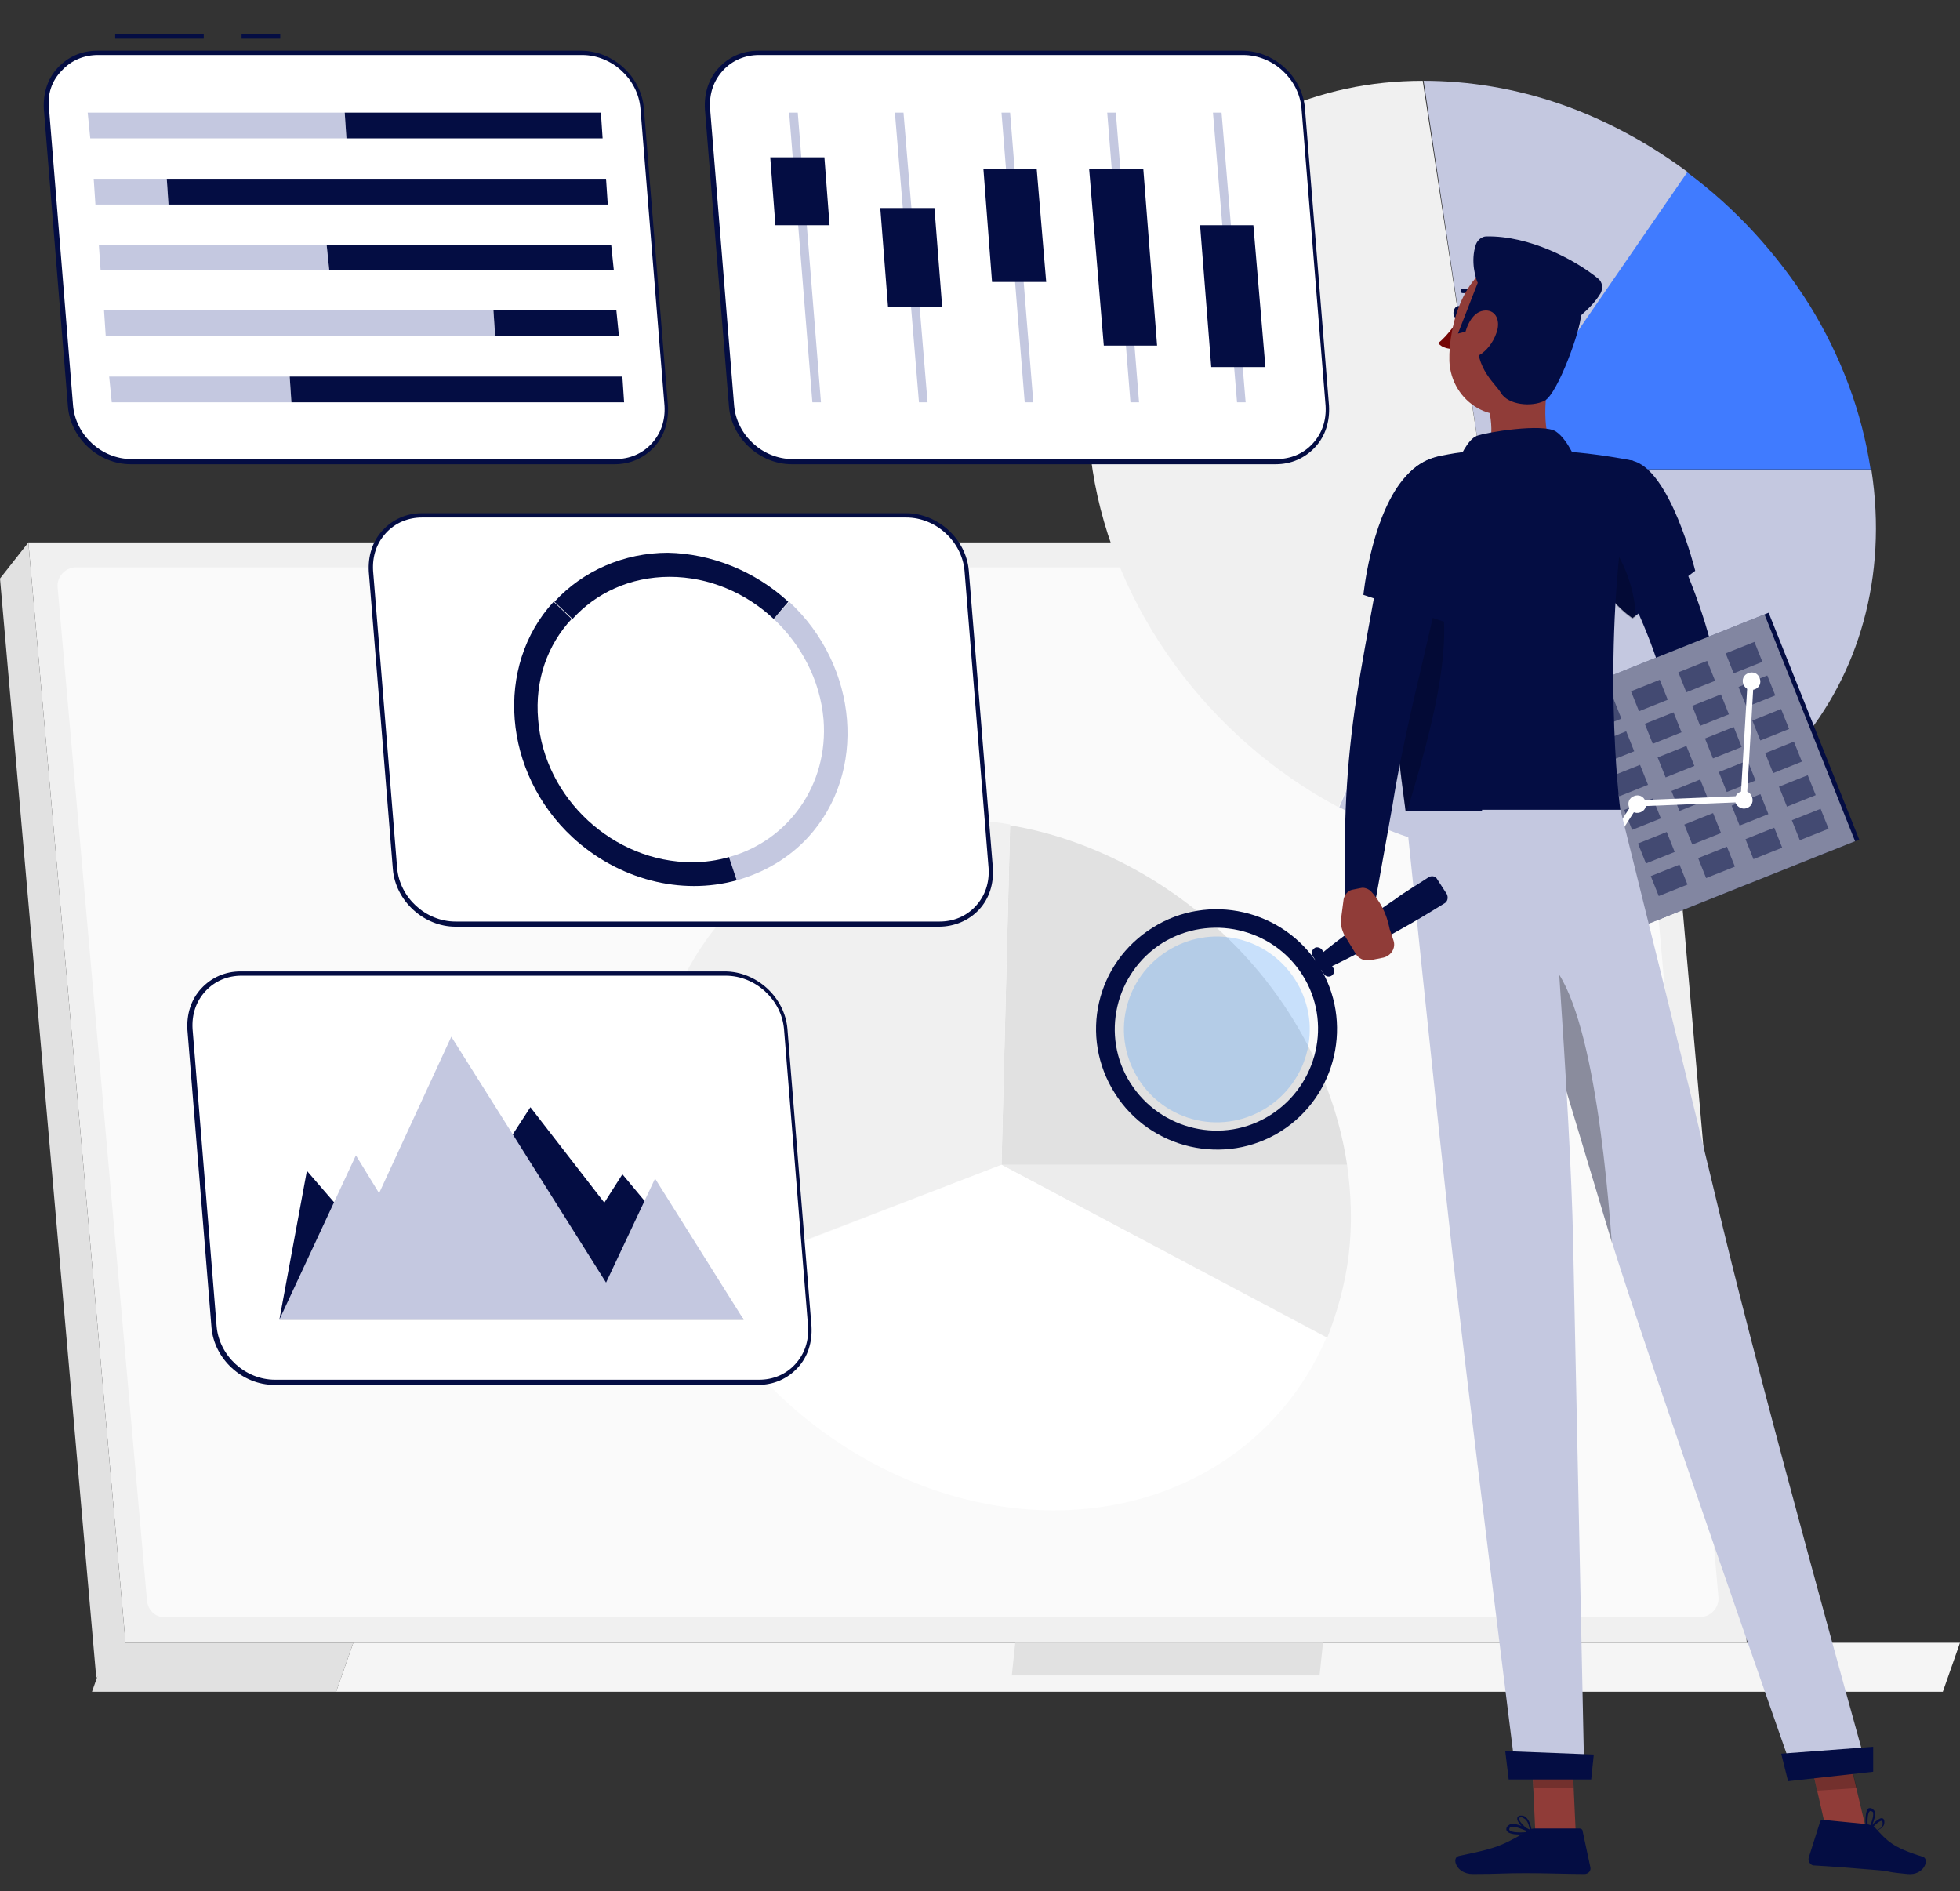 <?xml version="1.0" encoding="utf-8"?>
<!-- Generator: Adobe Illustrator 24.3.0, SVG Export Plug-In . SVG Version: 6.00 Build 0)  -->
<svg version="1.1" id="Layer_1" xmlns="http://www.w3.org/2000/svg" xmlns:xlink="http://www.w3.org/1999/xlink" x="0px" y="0px"
	 viewBox="0 0 228 220" style="enable-background:new 0 0 228 220;" xml:space="preserve">
<rect x="0" y="0" width="228" height="220" fill="#333333" stroke="none"/>
<style type="text/css">
	.st0{fill:#F0F0F0;}
	.st1{fill:#E1E1E1;}
	.st2{fill:#FAFAFA;}
	.st3{fill:#F5F5F5;}
	.st4{fill:#C4C8E0;}
	.st5{fill:#407BFF;}
	.st6{fill:#ECECEC;}
	.st7{fill:#FFFFFF;}
	.st8{fill:#040D43;}
	.st9{fill:#903C38;}
	.st10{fill:#740606;}
	.st11{opacity:0.2;enable-background:new    ;}
	.st12{opacity:0.5;fill:#FFFFFF;enable-background:new    ;}
	.st13{opacity:0.5;}
	.st14{opacity:0.3;enable-background:new    ;}
	.st15{opacity:0.2;fill:#007CFF;enable-background:new    ;}
</style>
<g>
	<g>
		<g>
			<polygon class="st0" points="203.2,191.1 14.6,191.1 3.3,63.1 192,63.1 			"/>
			<polygon class="st1" points="11.2,195.2 14.6,191.1 3.3,63.1 0,67.3 			"/>
			<path class="st2" d="M17.1,186.2L6.7,68.3C6.6,67.1,7.6,66,8.8,66h178.6c1.1,0,2,0.8,2.1,1.9l10.4,117.9c0.1,1.2-0.9,2.3-2.1,2.3
				H19.2C18.1,188.2,17.2,187.3,17.1,186.2z"/>
			<polygon class="st1" points="41.1,191.1 12.7,191.1 10.7,196.8 39.1,196.8 			"/>
			<polygon class="st3" points="41.1,191.1 228,191.1 226,196.8 39.1,196.8 			"/>
			<polygon class="st1" points="118.1,191.1 153.9,191.1 153.5,194.9 117.7,194.9 			"/>
		</g>
		<g>
			<path class="st4" d="M172.4,54.7h45.3c3.8,24.8-13.6,45.3-38.4,45.3c-7.9,0-16.1-2.1-23.5-6.1L172.4,54.7z"/>
			<path class="st5" d="M172.4,54.7L196.2,20c5.7,4.2,10.6,9.6,14.3,15.5c3.7,6,6.1,12.5,7.1,19.1h-45.2V54.7z"/>
			<path class="st4" d="M172.4,54.7l-6.8-45.3c5.3,0,10.7,0.9,15.9,2.7s10.2,4.5,14.8,7.9L172.4,54.7z"/>
			<path class="st0" d="M172.4,54.7l-16.7,39.2c-15.2-8.1-26.1-23.1-28.6-39.2c-3.8-24.8,13.6-45.3,38.4-45.3L172.4,54.7z"/>
		</g>
		<g>
			<path class="st6" d="M116.5,135.5h40.2c0.5,3.5,0.6,7,0.2,10.4c-0.4,3.4-1.3,6.6-2.5,9.7L116.5,135.5z"/>
			<path class="st1" d="M116.5,135.5l1-39.5c9.5,1.6,18.7,6.5,25.9,13.7s11.9,16.4,13.3,25.8H116.5z"/>
			<path class="st0" d="M116.5,135.5l-35.7,13.7c-2.3-4.4-3.8-9-4.5-13.7c-3.3-22,12.1-40.2,34.1-40.2c2.3,0,4.7,0.2,7.1,0.6
				L116.5,135.5z"/>
			<path class="st7" d="M116.5,135.5l37.8,20.1c-5.3,12.4-17.4,20.1-31.7,20.1c-16.8,0-33.6-10.6-41.7-26.4L116.5,135.5z"/>
		</g>
	</g>
	<g>
		<g>
			<g>
				<path class="st7" d="M109.2,107.5H53c-3.6,0-6.7-2.9-7-6.5l-2.8-34.6c-0.3-3.6,2.4-6.5,6-6.5h56.3c3.6,0,6.7,2.9,7,6.5l2.8,34.6
					C115.5,104.6,112.8,107.5,109.2,107.5z"/>
				<path class="st8" d="M109.2,107.8H53c-3.7,0-7-3-7.3-6.7l-2.8-34.6c-0.1-1.8,0.4-3.5,1.6-4.8c1.2-1.3,2.8-2,4.6-2h56.3
					c3.7,0,7,3,7.3,6.7l2.8,34.6c0.1,1.8-0.4,3.5-1.6,4.8C112.7,107.1,111,107.8,109.2,107.8z M49.1,60.2c-1.6,0-3.1,0.6-4.2,1.8
					c-1.1,1.2-1.6,2.7-1.5,4.4l2.8,34.6c0.3,3.4,3.3,6.2,6.8,6.2h56.3c1.6,0,3.1-0.6,4.2-1.8c1.1-1.2,1.6-2.7,1.5-4.4l-2.8-34.6
					c-0.3-3.4-3.3-6.2-6.8-6.2C105.4,60.2,49.1,60.2,49.1,60.2z"/>
			</g>
			<g>
				<path class="st4" d="M94,97.4c-2.2,2.4-5.1,4.1-8.3,5l-0.9-2.7c6.9-1.9,11.6-8.4,11-16C95.4,79.1,93.2,75,90,72l1.8-2
					C99.9,77.5,100.9,89.9,94,97.4z"/>
				<path class="st8" d="M91.7,70L90,72c-3.2-3-7.5-4.9-12.1-4.9S69.3,69,66.6,72l-2.1-2c3.3-3.6,8.1-5.7,13.2-5.7
					C82.7,64.4,87.8,66.4,91.7,70z"/>
				<path class="st8" d="M85.7,102.4c-6.5,1.8-13.8-0.1-19.1-5c-8.1-7.5-9.1-19.9-2.2-27.4l2.1,2c-2.8,3-4.3,7.1-3.9,11.7
					c0.7,9.2,8.8,16.6,17.9,16.6c1.5,0,2.9-0.2,4.3-0.6L85.7,102.4z"/>
			</g>
		</g>
		<g>
			<rect x="28.1" y="4" class="st8" width="4.5" height="0.5"/>
			<rect x="13.4" y="4" class="st8" width="10.3" height="0.5"/>
			<g>
				<path class="st7" d="M71.5,53.7H15.2c-3.6,0-6.7-2.9-7-6.5L5.4,12.6c-0.3-3.6,2.4-6.5,6-6.5h56.3c3.6,0,6.7,2.9,7,6.5l2.8,34.6
					C77.7,50.8,75.1,53.7,71.5,53.7z"/>
				<path class="st8" d="M71.5,54H15.2c-3.7,0-7-3-7.3-6.7L5.1,12.7C5,10.9,5.5,9.2,6.7,7.9s2.8-2,4.6-2h56.3c3.7,0,7,3,7.3,6.7
					l2.8,34.6c0.1,1.8-0.4,3.5-1.6,4.8C74.9,53.3,73.3,54,71.5,54z M11.4,6.4C9.8,6.4,8.3,7,7.2,8.2C6,9.4,5.5,11,5.7,12.6l2.8,34.6
					c0.3,3.4,3.3,6.2,6.8,6.2h56.3c1.6,0,3.1-0.6,4.2-1.8s1.6-2.7,1.5-4.4l-2.8-34.6c-0.3-3.4-3.3-6.2-6.8-6.2
					C67.7,6.4,11.4,6.4,11.4,6.4z"/>
			</g>
			<g>
				<polygon class="st4" points="10.5,16.1 40.3,16.1 40.1,13.1 10.2,13.1 				"/>
				<polygon class="st8" points="70.1,16.1 40.3,16.1 40.1,13.1 69.9,13.1 				"/>
				<polygon class="st4" points="11.1,23.8 19.6,23.8 19.4,20.8 10.9,20.8 				"/>
				<polygon class="st8" points="70.7,23.8 19.6,23.8 19.4,20.8 70.5,20.8 				"/>
				<polygon class="st4" points="11.7,31.4 38.3,31.4 38,28.5 11.5,28.5 				"/>
				<polygon class="st8" points="71.4,31.4 38.3,31.4 38,28.5 71.1,28.5 				"/>
				<polygon class="st4" points="12.3,39.1 57.6,39.1 57.4,36.1 12.1,36.1 				"/>
				<polygon class="st8" points="72,39.1 57.6,39.1 57.4,36.1 71.7,36.1 				"/>
				<polygon class="st4" points="13,46.8 33.9,46.8 33.7,43.8 12.7,43.8 				"/>
				<polygon class="st8" points="72.6,46.8 33.9,46.8 33.7,43.8 72.4,43.8 				"/>
			</g>
		</g>
		<g>
			<g>
				<path class="st7" d="M148.4,53.7H92.1c-3.6,0-6.7-2.9-7-6.5l-2.8-34.6c-0.3-3.6,2.4-6.5,6-6.5h56.3c3.6,0,6.7,2.9,7,6.5
					l2.8,34.6C154.7,50.8,152,53.7,148.4,53.7z"/>
				<path class="st8" d="M148.4,54H92.1c-3.7,0-7-3-7.3-6.7L82,12.7c-0.1-1.8,0.4-3.5,1.6-4.8s2.8-2,4.6-2h56.3c3.7,0,7,3,7.3,6.7
					l2.8,34.6c0.1,1.8-0.4,3.5-1.6,4.8C151.8,53.3,150.2,54,148.4,54z M88.3,6.4c-1.6,0-3.1,0.6-4.2,1.8s-1.6,2.7-1.5,4.4l2.8,34.6
					c0.3,3.4,3.3,6.2,6.8,6.2h56.3c1.6,0,3.1-0.6,4.2-1.8c1.1-1.2,1.6-2.7,1.5-4.4l-2.8-34.6c-0.3-3.4-3.3-6.2-6.8-6.2
					C144.6,6.4,88.3,6.4,88.3,6.4z"/>
			</g>
			<g>
				<polygon class="st4" points="120.2,46.8 119.2,46.8 116.5,13.1 117.5,13.1 				"/>
				<polygon class="st8" points="121.7,32.8 115.4,32.8 114.4,19.7 120.6,19.7 				"/>
				<polygon class="st4" points="107.9,46.8 106.9,46.8 104.1,13.1 105.1,13.1 				"/>
				<polygon class="st8" points="109.6,35.7 103.3,35.7 102.4,24.2 108.7,24.2 				"/>
				<polygon class="st4" points="95.5,46.8 94.5,46.8 91.8,13.1 92.8,13.1 				"/>
				<polygon class="st8" points="96.5,26.2 90.2,26.2 89.6,18.3 95.9,18.3 				"/>
				<polygon class="st4" points="132.5,46.8 131.5,46.8 128.8,13.1 129.8,13.1 				"/>
				<polygon class="st8" points="134.6,40.2 128.4,40.2 126.7,19.7 133,19.7 				"/>
				<polygon class="st4" points="144.9,46.8 143.9,46.8 141.1,13.1 142.1,13.1 				"/>
				<polygon class="st8" points="147.2,42.7 140.9,42.7 139.6,26.2 145.8,26.2 				"/>
			</g>
		</g>
		<g>
			<g>
				<path class="st7" d="M88.2,160.8H31.9c-3.6,0-6.7-2.9-7-6.5l-2.8-34.6c-0.3-3.6,2.4-6.5,6-6.5h56.3c3.6,0,6.7,2.9,7,6.5
					l2.8,34.6C94.4,157.9,91.8,160.8,88.2,160.8z"/>
				<path class="st8" d="M88.2,161.1H31.9c-3.7,0-7-3-7.3-6.7l-2.8-34.6c-0.1-1.8,0.4-3.5,1.6-4.8s2.8-2,4.6-2h56.3
					c3.7,0,7,3,7.3,6.7l2.8,34.6c0.1,1.8-0.4,3.5-1.6,4.8C91.6,160.4,90,161.1,88.2,161.1z M28.1,113.5c-1.6,0-3.1,0.6-4.2,1.8
					c-1.1,1.2-1.6,2.7-1.5,4.4l2.8,34.6c0.3,3.4,3.3,6.2,6.8,6.2h56.3c1.6,0,3.1-0.6,4.2-1.8s1.6-2.7,1.5-4.4l-2.8-34.6
					c-0.3-3.4-3.3-6.2-6.8-6.2C84.4,113.5,28.1,113.5,28.1,113.5z"/>
			</g>
			<g>
				<polygon class="st8" points="35.7,136.2 47.8,150.2 61.7,128.8 70.3,139.9 72.4,136.6 86.5,153.5 32.5,153.5 				"/>
				<polygon class="st4" points="76.2,137.1 70.5,149.2 52.5,120.6 44.1,138.8 41.4,134.4 32.5,153.5 86.5,153.5 				"/>
			</g>
		</g>
	</g>
	<g>
		<path class="st8" d="M191.9,57.3c1.5,2.8,2.8,5.6,4,8.5c1.2,2.9,2.3,5.9,3.1,9c0.2,0.8,0.4,1.6,0.6,2.4c0.1,0.3,0.2,1.1,0.2,1.7
			s0,1.2-0.1,1.7c-0.3,2.1-1.1,3.7-1.9,5.2c-1.6,3-3.6,5.4-5.8,7.8c-0.7,0.7-1.8,0.7-2.5,0c-0.6-0.6-0.7-1.4-0.3-2.1v-0.1
			c1.3-2.6,2.7-5.3,3.6-7.9c0.4-1.3,0.8-2.6,0.8-3.6c0-0.2,0-0.4,0-0.6c0-0.1,0-0.1-0.1-0.2l-0.1-0.4c-0.2-0.7-0.4-1.3-0.7-2
			c-0.9-2.7-2.1-5.4-3.3-8.1s-2.5-5.4-3.8-8v-0.1c-0.9-1.8-0.1-3.9,1.6-4.7C188.9,55,191,55.7,191.9,57.3z"/>
		<path class="st9" d="M189.9,91.2l-3,0.9l3.5,4.1c0,0,1.4-1.2,1.8-2.9c0.2-0.6-0.1-1.2-0.6-1.6l-0.5-0.4
			C190.9,91.1,190.4,91,189.9,91.2z"/>
		<polygon class="st9" points="182.8,94.6 186.6,97.6 190.5,96.2 186.9,92.1 		"/>
		<path class="st8" d="M170,36.4c-0.1,0.4-0.3,0.6-0.6,0.6c-0.2,0-0.4-0.4-0.3-0.8c0.1-0.4,0.3-0.6,0.6-0.6
			C169.9,35.7,170.1,36.1,170,36.4z"/>
		<path class="st10" d="M169.7,37.1c0,0-1.3,2-2.4,2.8c0.5,0.7,1.7,0.7,1.7,0.7L169.7,37.1z"/>
		<path class="st8" d="M171.8,34.7c0.1,0,0.1,0,0.2-0.1c0.1-0.1,0.1-0.2,0-0.3c-0.8-0.9-1.8-0.7-1.9-0.7c-0.1,0-0.2,0.1-0.2,0.3
			c0,0.1,0.1,0.2,0.3,0.2l0,0C170.2,34.1,171,34,171.8,34.7C171.6,34.6,171.7,34.7,171.8,34.7z"/>
		<path class="st9" d="M180.3,43.2c-0.7,3.4-1.1,8.2,1.3,10.4c0,0-0.9,3.5-7.3,3.5c-7,0-3.4-3-3.4-3c2.9-0.9,2.9-4.2,2.2-6.9
			L180.3,43.2z"/>
		<path class="st8" d="M169.7,53.5c0,0,1-2.4,2.1-2.8c1-0.4,7.7-1.5,9.2-0.5s2.6,4,2.6,4L169.7,53.5z"/>
		<path class="st8" d="M176.7,213.4c-0.6,0-1.2-0.1-1.4-0.4c-0.1-0.1-0.1-0.3,0-0.5c0.1-0.1,0.2-0.2,0.4-0.3
			c0.8-0.2,2.4,0.7,2.5,0.8l0.1,0.1c0,0,0,0.1-0.1,0.1C177.8,213.4,177.3,213.4,176.7,213.4z M176,212.5c-0.1,0-0.2,0-0.2,0
			c-0.1,0-0.2,0.1-0.2,0.2c-0.1,0.1,0,0.2,0,0.2c0.2,0.3,1.4,0.3,2.3,0.2C177.3,212.9,176.5,212.5,176,212.5z"/>
		<path class="st8" d="M178.1,213.3L178.1,213.3c-0.6-0.3-1.7-1.3-1.6-1.8c0-0.1,0.1-0.3,0.4-0.3c0.2,0,0.4,0,0.6,0.2
			c0.6,0.5,0.7,1.7,0.7,1.8C178.2,213.2,178.2,213.3,178.1,213.3C178.2,213.3,178.1,213.3,178.1,213.3z M177,211.4
			C177,211.4,176.9,211.4,177,211.4c-0.3,0-0.3,0.1-0.3,0.1c-0.1,0.3,0.7,1.1,1.3,1.5c-0.1-0.4-0.2-1.1-0.6-1.4
			C177.2,211.5,177.1,211.4,177,211.4z"/>
		<polygon class="st9" points="183.3,213.2 178.6,213.2 178.1,202.4 182.8,202.4 		"/>
		<path class="st8" d="M178.6,212.7h5.1c0.2,0,0.4,0.1,0.4,0.3l0.9,4.2c0.1,0.4-0.2,0.8-0.7,0.8c-1.8,0-4.5-0.1-6.8-0.1
			c-2.7,0-3,0.1-6.2,0.1c-1.9,0-2.5-1.9-1.6-2.1c3.7-0.8,4.6-0.9,7.8-2.8C177.8,212.8,178.2,212.7,178.6,212.7z"/>
		<path class="st8" d="M189.9,53.6c4.4,1,7.3,12.8,7.3,12.8l-7.3,5.5c0,0-4-2.5-5.4-8.1C183,58,185.5,52.6,189.9,53.6z"/>
		<path class="st11" d="M186.2,61.9c2.4,2.4,3.9,6.1,4.1,9.8l-0.4,0.3c0,0-4-2.5-5.4-8.1c-0.1-0.3-0.2-0.7-0.2-1L186.2,61.9z"/>
		<g>
			<g>
				
					<rect x="174.1" y="77.3" transform="matrix(0.929 -0.371 0.371 0.929 -20.165 78.23)" class="st8" width="38.2" height="28.4"/>
				
					<rect x="174.1" y="77.4" transform="matrix(0.929 -0.371 0.371 0.929 -20.219 78.143)" class="st12" width="37.7" height="28.4"/>
			</g>
			<g class="st13">
				
					<rect x="173.6" y="86.1" transform="matrix(0.929 -0.371 0.371 0.929 -19.897 71.324)" class="st8" width="3.6" height="2.5"/>
				
					<rect x="179.1" y="83.9" transform="matrix(0.929 -0.371 0.371 0.929 -18.684 73.204)" class="st8" width="3.6" height="2.5"/>
				
					<rect x="184.6" y="81.8" transform="matrix(0.929 -0.371 0.371 0.929 -17.503 75.105)" class="st8" width="3.6" height="2.5"/>
				
					<rect x="190" y="79.6" transform="matrix(0.929 -0.371 0.371 0.929 -16.311 76.954)" class="st8" width="3.6" height="2.5"/>
				
					<rect x="195.5" y="77.4" transform="matrix(0.929 -0.371 0.371 0.929 -15.098 78.834)" class="st8" width="3.6" height="2.5"/>
				
					<rect x="201" y="75.2" transform="matrix(0.929 -0.371 0.371 0.929 -13.887 80.714)" class="st8" width="3.6" height="2.5"/>
				
					<rect x="175.2" y="90" transform="matrix(0.929 -0.371 0.371 0.929 -21.221 72.197)" class="st8" width="3.6" height="2.5"/>
				
					<rect x="180.7" y="87.8" transform="matrix(0.929 -0.371 0.371 0.929 -20.009 74.077)" class="st8" width="3.6" height="2.5"/>
				
					<rect x="186.1" y="85.6" transform="matrix(0.929 -0.371 0.371 0.929 -18.817 75.926)" class="st8" width="3.6" height="2.5"/>
				
					<rect x="191.6" y="83.4" transform="matrix(0.929 -0.371 0.371 0.929 -17.604 77.806)" class="st8" width="3.6" height="2.5"/>
				
					<rect x="197.1" y="81.3" transform="matrix(0.929 -0.371 0.371 0.929 -16.423 79.707)" class="st8" width="3.6" height="2.5"/>
				
					<rect x="202.5" y="79.1" transform="matrix(0.929 -0.371 0.371 0.929 -15.231 81.555)" class="st8" width="3.6" height="2.5"/>
				
					<rect x="176.7" y="93.9" transform="matrix(0.929 -0.371 0.371 0.929 -22.567 73.038)" class="st8" width="3.6" height="2.5"/>
				
					<rect x="182.2" y="91.7" transform="matrix(0.929 -0.371 0.371 0.929 -21.354 74.918)" class="st8" width="3.6" height="2.5"/>
				
					<rect x="187.7" y="89.5" transform="matrix(0.929 -0.371 0.371 0.929 -20.142 76.799)" class="st8" width="3.6" height="2.5"/>
				
					<rect x="193.1" y="87.3" transform="matrix(0.929 -0.371 0.371 0.929 -18.95 78.647)" class="st8" width="3.6" height="2.5"/>
				
					<rect x="198.6" y="85.1" transform="matrix(0.929 -0.371 0.371 0.929 -17.738 80.527)" class="st8" width="3.6" height="2.5"/>
				
					<rect x="204.1" y="83" transform="matrix(0.929 -0.371 0.371 0.929 -16.557 82.428)" class="st8" width="3.6" height="2.5"/>
				
					<rect x="178.3" y="97.8" transform="matrix(0.929 -0.371 0.371 0.929 -23.892 73.911)" class="st8" width="3.6" height="2.5"/>
				
					<rect x="183.8" y="95.6" transform="matrix(0.929 -0.371 0.371 0.929 -22.68 75.791)" class="st8" width="3.6" height="2.5"/>
				
					<rect x="189.2" y="93.4" transform="matrix(0.929 -0.371 0.371 0.929 -21.487 77.639)" class="st8" width="3.6" height="2.5"/>
				
					<rect x="194.7" y="91.2" transform="matrix(0.929 -0.371 0.371 0.929 -20.275 79.52)" class="st8" width="3.6" height="2.5"/>
				
					<rect x="200.2" y="89" transform="matrix(0.929 -0.371 0.371 0.929 -19.062 81.4)" class="st8" width="3.6" height="2.5"/>
				
					<rect x="205.6" y="86.8" transform="matrix(0.929 -0.371 0.371 0.929 -17.87 83.248)" class="st8" width="3.6" height="2.5"/>
				
					<rect x="179.8" y="101.6" transform="matrix(0.929 -0.371 0.371 0.929 -25.205 74.731)" class="st8" width="3.6" height="2.5"/>
				
					<rect x="185.3" y="99.4" transform="matrix(0.929 -0.371 0.371 0.929 -23.993 76.612)" class="st8" width="3.6" height="2.5"/>
				
					<rect x="190.8" y="97.3" transform="matrix(0.929 -0.371 0.371 0.929 -22.812 78.512)" class="st8" width="3.6" height="2.5"/>
				
					<rect x="196.2" y="95.1" transform="matrix(0.929 -0.371 0.371 0.929 -21.621 80.361)" class="st8" width="3.6" height="2.5"/>
				
					<rect x="201.7" y="92.9" transform="matrix(0.929 -0.371 0.371 0.929 -20.409 82.241)" class="st8" width="3.6" height="2.5"/>
				
					<rect x="207.2" y="90.7" transform="matrix(0.929 -0.371 0.371 0.929 -19.195 84.121)" class="st8" width="3.6" height="2.5"/>
				
					<rect x="181.4" y="105.5" transform="matrix(0.929 -0.371 0.371 0.929 -26.531 75.604)" class="st8" width="3.6" height="2.5"/>
				
					<rect x="186.9" y="103.3" transform="matrix(0.929 -0.371 0.371 0.929 -25.318 77.484)" class="st8" width="3.6" height="2.5"/>
				
					<rect x="192.3" y="101.1" transform="matrix(0.929 -0.371 0.371 0.929 -24.126 79.333)" class="st8" width="3.6" height="2.5"/>
				
					<rect x="197.8" y="99" transform="matrix(0.929 -0.371 0.371 0.929 -22.945 81.233)" class="st8" width="3.6" height="2.5"/>
				
					<rect x="203.3" y="96.8" transform="matrix(0.929 -0.371 0.371 0.929 -21.732 83.114)" class="st8" width="3.6" height="2.5"/>
				
					<rect x="208.7" y="94.6" transform="matrix(0.929 -0.371 0.371 0.929 -20.54 84.962)" class="st8" width="3.6" height="2.5"/>
			</g>
			<g>
				<path class="st7" d="M202.8,79.6c-0.2-0.5,0-1.1,0.6-1.3c0.5-0.2,1.1,0,1.3,0.6c0.2,0.5,0,1.1-0.6,1.3S203,80.1,202.8,79.6z"/>
				<path class="st7" d="M201.9,93.4c-0.2-0.5,0-1.1,0.6-1.3c0.5-0.2,1.1,0,1.3,0.6c0.2,0.5,0,1.1-0.6,1.3
					C202.7,94.2,202.1,93.9,201.9,93.4z"/>
				<path class="st7" d="M189.5,93.9c-0.2-0.5,0-1.1,0.6-1.3c0.5-0.2,1.1,0,1.3,0.6c0.2,0.5,0,1.1-0.6,1.3
					C190.2,94.7,189.7,94.4,189.5,93.9z"/>
				<path class="st7" d="M181.6,106c-0.2-0.5,0-1.1,0.6-1.3c0.5-0.2,1.1,0,1.3,0.6c0.2,0.5,0,1.1-0.6,1.3
					C182.4,106.8,181.8,106.5,181.6,106z"/>
				<path class="st7" d="M182.5,106c-0.1,0-0.1,0-0.2-0.1c-0.2-0.1-0.2-0.3-0.1-0.5l7.8-12.1c0.1-0.1,0.2-0.2,0.3-0.2l12.2-0.5
					l0.8-13.5c0-0.2,0.2-0.4,0.4-0.3c0.2,0,0.4,0.2,0.3,0.4L203.2,93c0,0.2-0.2,0.3-0.4,0.3l-12.3,0.5l-7.7,12
					C182.8,106,182.7,106,182.5,106z"/>
			</g>
		</g>
		<path class="st8" d="M162.3,58.3c-1,5.1-1.6,15.4,1.2,36h25c-0.5-3.6-2.2-22.6,1.5-40.7c0,0-4.3-0.9-8.4-1.1
			c-3.2-0.2-7.8-0.3-10.6,0c-1.2,0.1-2.3,0.3-3.3,0.5C164.9,53.5,162.8,55.6,162.3,58.3z"/>
		<path class="st11" d="M166.2,66.1l-4.7,0.4c-0.2,6.1,0.2,14.9,2,27.8h0.2C166.5,85,170.3,71.8,166.2,66.1z"/>
		<g>
			<polygon class="st11" points="178.1,202.4 178.4,208 183,208 182.8,202.4 			"/>
		</g>
		<path class="st9" d="M182.5,38.2c-1.2,4.5-1.7,7.2-4.4,9c-4.2,2.8-9.3-0.4-9.5-5.2c-0.1-4.3,1.8-10.9,6.7-11.8
			C179.9,29.4,183.7,33.7,182.5,38.2z"/>
		<path class="st8" d="M172,38.2l-2.4,0.6l2.3-5.9c-0.2-0.4-0.9-2.5-0.2-4.5c0.2-0.5,0.7-0.9,1.2-0.9c5-0.1,10.3,2.7,13,4.9
			c0.5,0.4,0.6,1.1,0.3,1.7c-0.6,1-1.3,1.7-2.3,2.6c0,1.6-2.7,9.1-4.2,9.9c-1.5,0.8-4.3,0.5-5.1-0.9C173.8,44.4,171.2,42.6,172,38.2
			z"/>
		<path class="st9" d="M174.2,38.3c-0.3,1.2-1,2.2-1.8,2.8c-1.2,0.9-2.1,0.1-2.1-1.3c0-1.2,0.7-3.2,2-3.6
			C173.7,35.8,174.5,36.9,174.2,38.3z"/>
		<path class="st8" d="M217,211.8c0-0.6,0.1-1.2,0.3-1.4c0.1-0.1,0.3-0.1,0.5,0c0.1,0.1,0.2,0.2,0.3,0.3c0.2,0.8-0.7,2.4-0.7,2.5
			l-0.1,0.1c0,0-0.1,0-0.1-0.1C217.1,213,217,212.4,217,211.8z M217.9,211.1c0-0.1,0-0.2,0-0.2c0-0.1-0.1-0.2-0.2-0.2
			c-0.1-0.1-0.2,0-0.2,0c-0.3,0.2-0.3,1.4-0.2,2.3C217.5,212.5,217.9,211.6,217.9,211.1z"/>
		<path class="st8" d="M217.1,213.2L217.1,213.2c0.3-0.6,1.3-1.7,1.8-1.7c0.1,0,0.3,0.1,0.3,0.4c0,0.2,0,0.4-0.2,0.6
			c-0.5,0.6-1.7,0.7-1.8,0.7C217.2,213.4,217.2,213.3,217.1,213.2C217.1,213.3,217.1,213.3,217.1,213.2z M219,212.1
			C219,212.1,219,212,219,212.1c0-0.3-0.1-0.3-0.1-0.3c-0.3,0-1.1,0.7-1.4,1.3c0.4-0.1,1.1-0.2,1.4-0.6
			C219,212.4,219,212.2,219,212.1z"/>
		<polygon class="st9" points="217.2,213.3 212.6,213.6 210.1,202.7 214.6,202.4 		"/>
		<path class="st8" d="M217.2,212.2l-5.1-0.5c-0.2,0-0.4,0.1-0.4,0.3l-1.3,4.1c-0.1,0.4,0.2,0.9,0.6,0.9c1.8,0.1,4.5,0.3,6.8,0.5
			c2.7,0.2,0.9,0.2,4.1,0.5c1.9,0.2,2.6-1.7,1.8-2c-3.6-1.1-4.2-1.9-5.5-3.3C218,212.4,217.6,212.3,217.2,212.2z"/>
		<g>
			<polygon class="st11" points="210.1,202.7 211.4,208.3 216,208 214.6,202.4 			"/>
		</g>
		<path class="st4" d="M172.4,94.3c0,0,10.8,35.9,14.8,49.2c4.5,14.6,21.5,63,21.5,63l8.2-1.8c0,0-11.6-41.6-16.5-62
			c-3.7-15.6-11.9-48.5-11.9-48.5h-16.1V94.3z"/>
		<path class="st8" d="M207.2,204l0.8,3.2l9.9-1.1v-2.9L207.2,204z"/>
		<path class="st14" d="M178.3,110.9c6,0.8,8.3,21.5,9.2,33.7c-0.1-0.4-0.2-0.8-0.3-1.1c-2.2-7.3-6.4-21.3-9.8-32.5
			C177.6,110.9,178,110.9,178.3,110.9z"/>
		<path class="st4" d="M163.5,94.3c0,0,3.6,35,5.2,49.2c1.6,14.8,7.7,63.4,7.7,63.4h7.9c0,0-1-47.7-1.3-62.3
			c-0.3-15.9-3-50.3-3-50.3L163.5,94.3L163.5,94.3z"/>
		<path class="st8" d="M175.1,203.7l0.4,3.3h9.6l0.3-2.9L175.1,203.7z"/>
		<g>
			<path class="st8" d="M129.7,127.2c4.1,6.5,12.8,8.5,19.3,4.4s8.5-12.8,4.4-19.3s-12.8-8.5-19.3-4.4
				C127.5,112,125.5,120.6,129.7,127.2z M151.5,113.4c3.5,5.5,1.8,12.8-3.7,16.3s-12.8,1.8-16.3-3.7c-3.5-5.5-1.8-12.8,3.7-16.3
				C140.7,106.3,148,107.9,151.5,113.4z"/>
			<path class="st15" d="M152.1,122.1c-1.3,5.8-7.1,9.5-12.9,8.2c-5.8-1.3-9.5-7.1-8.2-12.9s7.1-9.5,12.9-8.2
				C149.7,110.5,153.4,116.3,152.1,122.1z"/>
			<path class="st8" d="M153.8,110.5l1.3,2.1c0.2,0.3,0.1,0.7-0.2,0.9l0,0c-0.3,0.2-0.7,0.1-0.9-0.2l-1.3-2.1
				c-0.2-0.3-0.1-0.7,0.2-0.9l0,0C153.1,110.1,153.6,110.2,153.8,110.5z"/>
			<path class="st8" d="M162.3,104.6c-1.5,1-3,2.1-4.5,3.2s-3,2.2-4.4,3.4c-0.3,0.3-0.4,0.7-0.3,1.1c0.2,0.5,0.8,0.7,1.2,0.4
				c1.7-0.8,3.3-1.6,4.9-2.5c1.6-0.9,3.2-1.8,4.8-2.7c1.4-0.8,2.7-1.6,4-2.4c0.4-0.2,0.5-0.7,0.3-1.1l-1.1-1.7
				c-0.2-0.4-0.7-0.5-1.1-0.2C164.9,102.9,163.5,103.7,162.3,104.6z"/>
		</g>
		<path class="st8" d="M169.2,60.1c-0.8,3.7-1.6,7.5-2.4,11.2l-2.6,11.2c-0.8,3.6-1.6,7.3-2.2,11.1l-2,11.2l0,0
			c-0.2,1-1.1,1.6-2,1.4c-0.8-0.1-1.4-0.9-1.5-1.7c-0.1-3.9-0.1-7.8,0.1-11.7c0.2-3.9,0.6-7.8,1.2-11.7c0.6-3.8,1.3-7.6,2-11.4
			s1.5-7.5,2.4-11.3c0.4-1.9,2.3-3.1,4.3-2.7C168.4,56.3,169.6,58.2,169.2,60.1z"/>
		<path class="st9" d="M159.5,103.7c-0.3-0.3-0.8-0.5-1.2-0.4l-1,0.2c-0.5,0.1-0.9,0.6-1,1.1l-0.3,2.3c-0.1,0.6,0.1,1.3,0.4,1.9
			l1.4,2.3c0.4,0.5,1,0.7,1.6,0.6l1.5-0.3c0.9-0.2,1.5-1.1,1.2-2l-0.4-1.2C161.6,108.2,161.5,105.9,159.5,103.7z"/>
		<path class="st8" d="M174.1,57.9c2.3,6-5.6,14.6-5.6,14.6l-9.9-3.3c0,0,0.8-8.2,4.2-12.9C167,50.6,172.4,53.3,174.1,57.9z"/>
	</g>
</g>
</svg>
